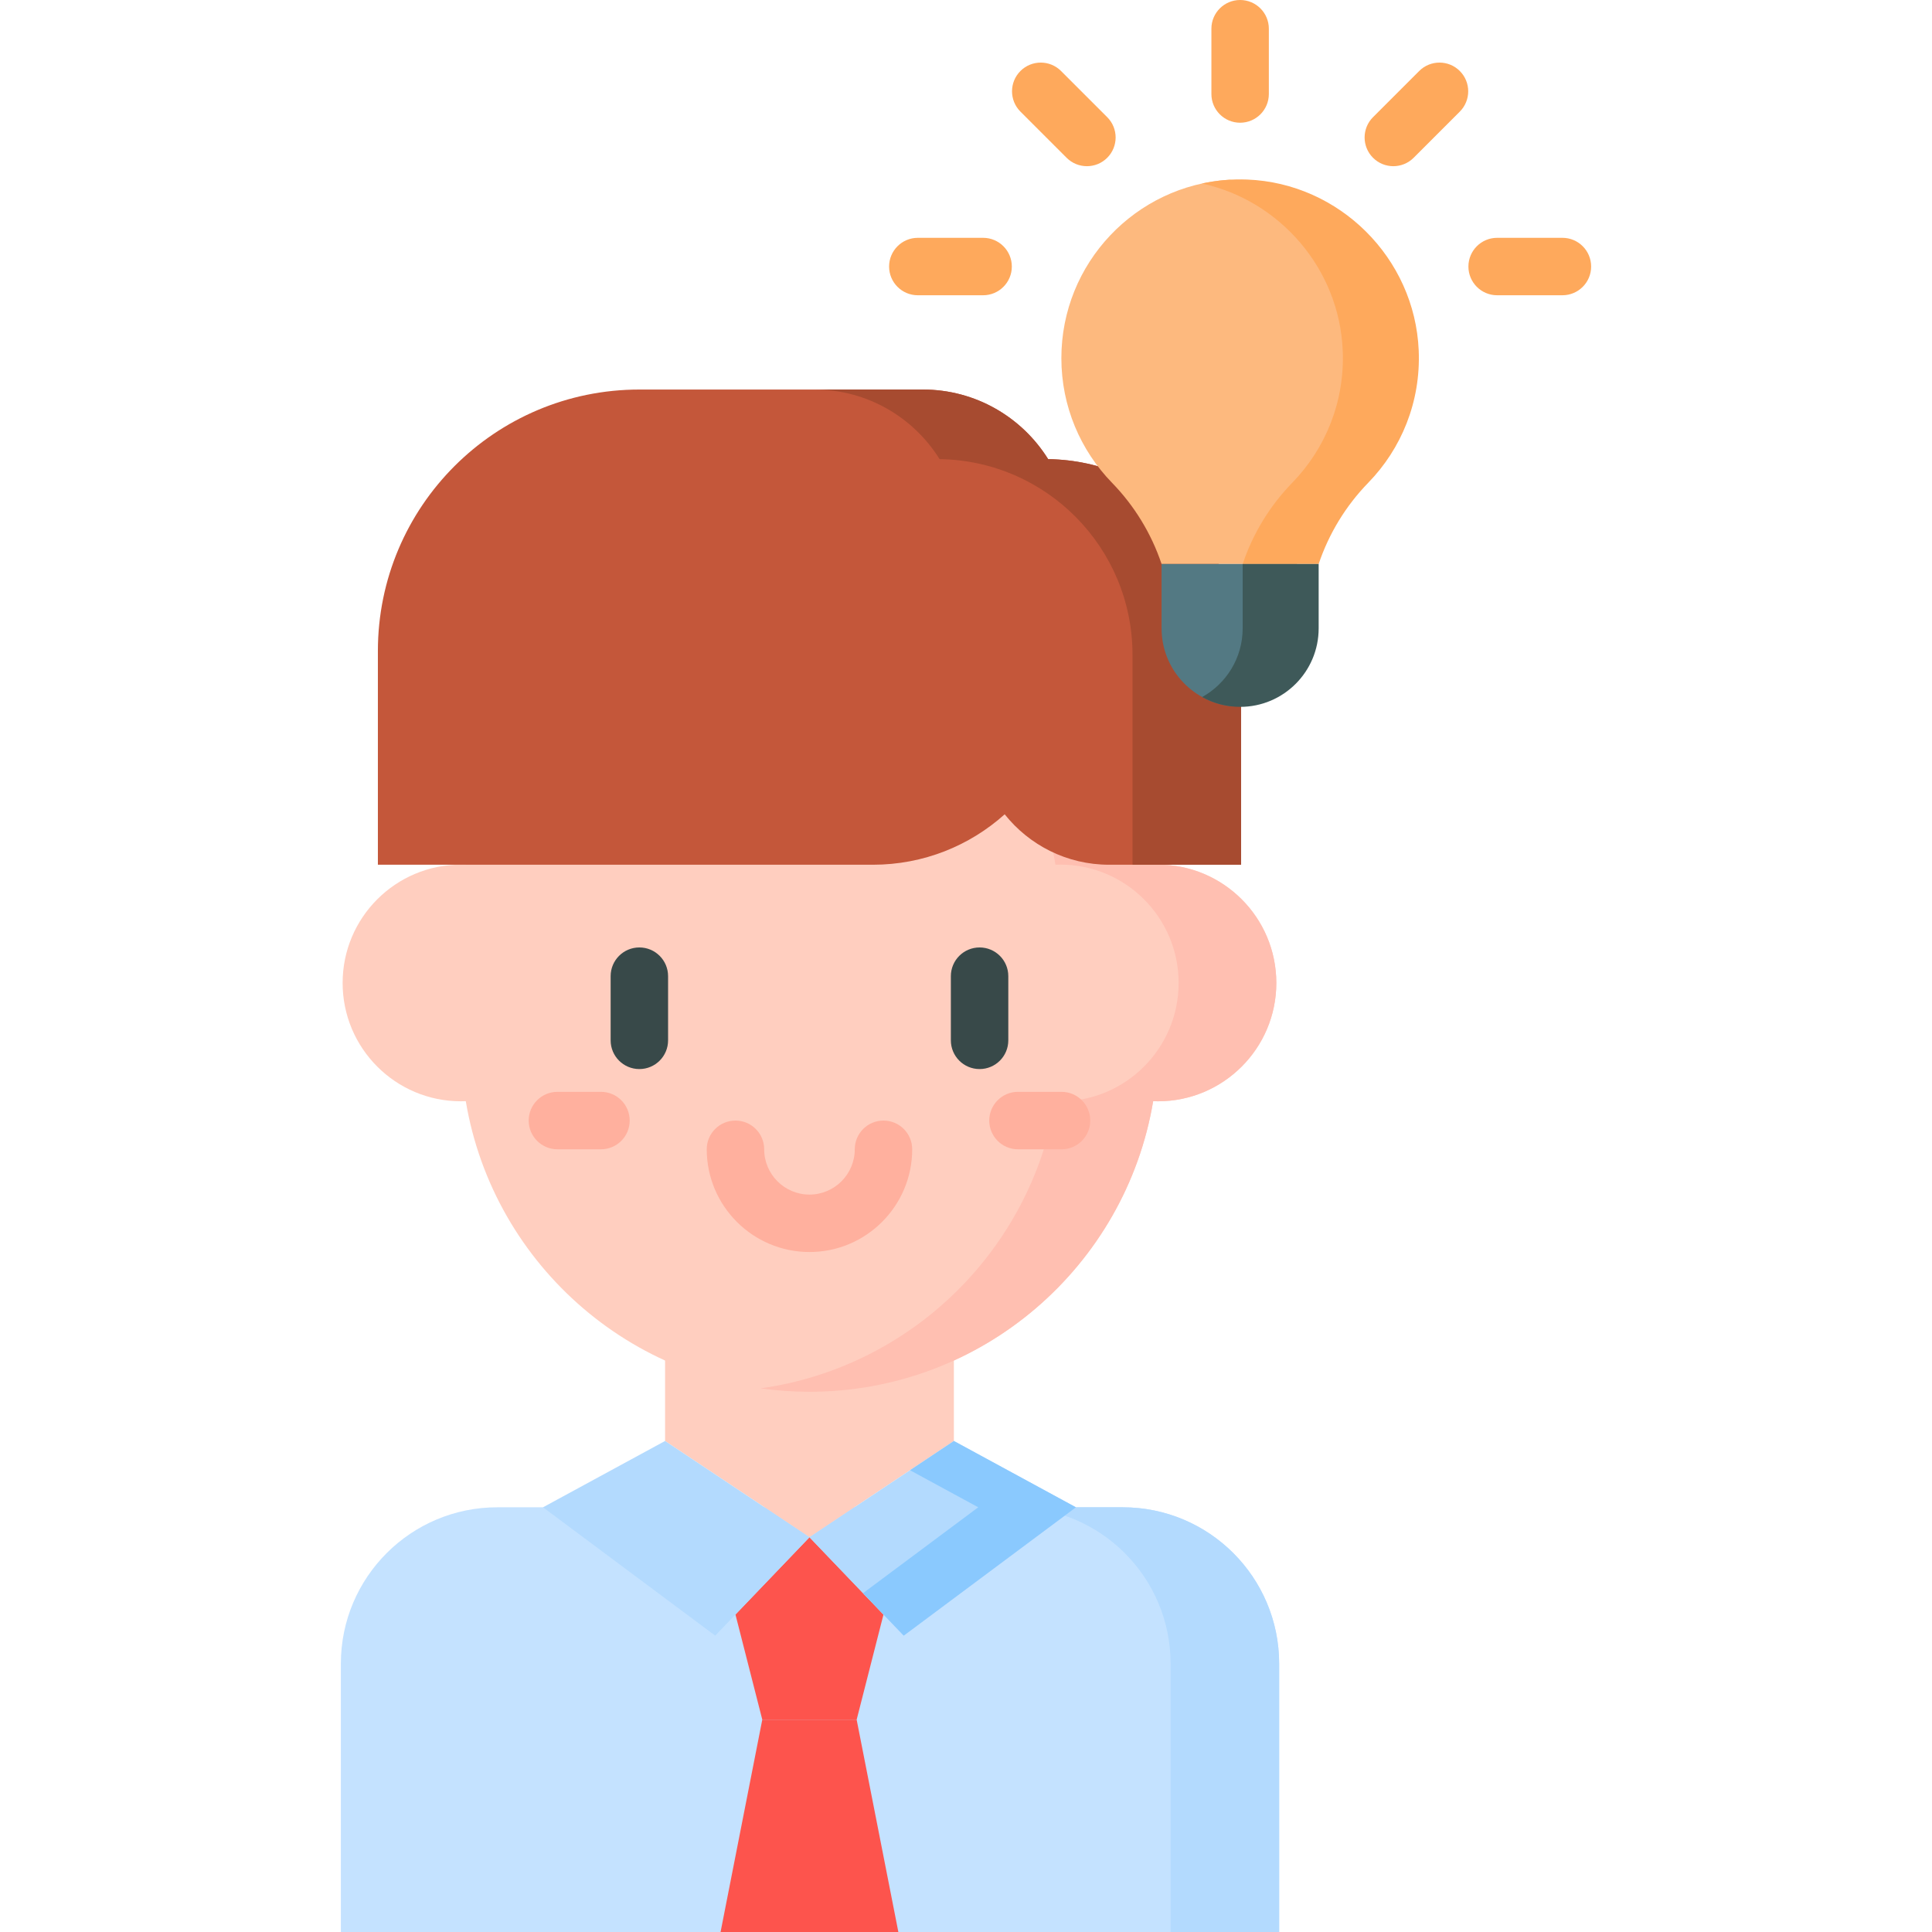 <svg id="Capa_1" enable-background="new 0 0 512 512" height="512" viewBox="0 0 512 512" width="512" xmlns="http://www.w3.org/2000/svg"><g><path d="m144.046 399.448h-12.26c-22.896 0-41.456 18.561-41.456 41.456v71.096h248.66v-71.096c0-22.896-18.561-41.456-41.456-41.456z" fill="#c4e2ff"/><path d="m297.535 399.448h-28.768c22.895 0 41.456 18.561 41.456 41.456v71.096h28.768v-71.096c0-22.895-18.561-41.456-41.456-41.456z" fill="#b3dafe"/><path d="m176.252 319.613v62.261l38.267 25.511 38.267-25.511v-62.261z" fill="#ffcebf"/><path d="m306.877 229.132c-.428 0-.852.015-1.276.032-7.309-43.704-45.302-77.014-91.082-77.014-45.78 0-83.773 33.31-91.082 77.014-.424-.017-.848-.032-1.276-.032-17.321 0-31.362 14.041-31.362 31.361s14.041 31.362 31.362 31.362c.428 0 .852-.015 1.276-.032 7.309 43.704 45.302 77.014 91.082 77.014 45.78 0 83.773-33.31 91.082-77.014.424.017.848.032 1.276.032 17.321 0 31.362-14.041 31.362-31.362s-14.042-31.361-31.362-31.361z" fill="#ffcebf"/><g><g><path d="m169.438 283.314c-4.204 0-7.611-3.408-7.611-7.612v-17.007c0-4.204 3.407-7.611 7.611-7.611s7.611 3.408 7.611 7.611v17.007c0 4.204-3.407 7.612-7.611 7.612z" fill="#384949"/></g><g><path d="m259.599 283.314c-4.204 0-7.611-3.408-7.611-7.612v-17.007c0-4.204 3.407-7.611 7.611-7.611s7.612 3.408 7.612 7.611v17.007c0 4.204-3.407 7.612-7.612 7.612z" fill="#384949"/></g></g><g><path d="m214.518 331.798c-15.013 0-27.226-12.214-27.226-27.226 0-4.204 3.407-7.611 7.611-7.611s7.611 3.408 7.611 7.611c0 6.618 5.385 12.003 12.003 12.003s12.003-5.385 12.003-12.003c0-4.204 3.407-7.611 7.611-7.611s7.611 3.408 7.611 7.611c.002 15.012-12.211 27.226-27.224 27.226z" fill="#ffb09e"/></g><path d="m214.519 407.385-19.615 20.479 7.109 27.86h25.011l7.109-27.86z" fill="#fd544d"/><path d="m202.013 455.724-11.054 56.276h47.117l-11.055-56.275h-25.008z" fill="#fd544d"/><path d="m306.877 229.132c-.428 0-.852.015-1.276.032-7.309-43.704-45.302-77.014-91.082-77.014-4.394 0-8.715.313-12.945.906 39.843 5.59 71.529 36.599 78.137 76.108.424-.017.848-.032 1.276-.032 17.321 0 31.362 14.041 31.362 31.361 0 17.321-14.041 31.362-31.362 31.362-.428 0-.852-.015-1.276-.032-6.608 39.509-38.293 70.517-78.137 76.107 4.231.594 8.551.906 12.945.906 45.78 0 83.773-33.31 91.082-77.014.424.017.848.032 1.276.032 17.321 0 31.362-14.041 31.362-31.362-.001-17.319-14.042-31.36-31.362-31.36z" fill="#ffbfb1"/><path d="m277.77 121.676c-6.905-11.072-19.186-18.444-33.196-18.444h-75.125c-38.277 0-69.306 31.029-69.306 69.306v56.626h131.183c13.422 0 25.66-5.057 34.925-13.362 6.478 8.139 16.463 13.362 27.674 13.362h34.971v-55.639c-.001-28.397-22.824-51.45-51.126-51.849z" fill="#c4573a"/><g><path d="m277.77 121.676c-6.905-11.072-19.186-18.444-33.196-18.444h-28.768c14.009 0 26.291 7.372 33.196 18.444 28.302.399 51.125 23.452 51.125 51.848v55.639h28.768v-55.639c0-28.396-22.823-51.449-51.125-51.848z" fill="#a74b30"/></g><g><path d="m281.316 304.572h-11.546c-4.204 0-7.611-3.408-7.611-7.611s3.408-7.612 7.611-7.612h11.546c4.204 0 7.612 3.408 7.612 7.612s-3.408 7.611-7.612 7.611z" fill="#ffb09e"/></g><g><path d="m159.266 304.572h-11.546c-4.204 0-7.611-3.408-7.611-7.611s3.408-7.612 7.611-7.612h11.546c4.204 0 7.611 3.408 7.611 7.612s-3.408 7.611-7.611 7.611z" fill="#ffb09e"/></g><g><path d="m328.645 32.524c-4.204 0-7.611-3.408-7.611-7.611v-17.302c0-4.204 3.407-7.611 7.611-7.611s7.612 3.408 7.612 7.611v17.301c0 4.204-3.408 7.612-7.612 7.612z" fill="#fea95c"/></g><g><path d="m288.043 44.043c-1.947 0-3.896-.743-5.383-2.229l-12.234-12.234c-2.972-2.972-2.972-7.792 0-10.764 2.973-2.972 7.792-2.972 10.765 0l12.234 12.234c2.972 2.972 2.972 7.792 0 10.764-1.486 1.485-3.434 2.229-5.382 2.229z" fill="#fea95c"/></g><g><path d="m369.247 44.043c-1.947 0-3.896-.743-5.383-2.229-2.972-2.972-2.972-7.792 0-10.764l12.234-12.234c2.973-2.972 7.792-2.972 10.765 0 2.972 2.972 2.972 7.792 0 10.764l-12.234 12.234c-1.486 1.485-3.435 2.229-5.382 2.229z" fill="#fea95c"/></g><g><path d="m414.058 78.247h-17.301c-4.204 0-7.611-3.408-7.611-7.611s3.407-7.611 7.611-7.611h17.301c4.204 0 7.611 3.408 7.611 7.611s-3.406 7.611-7.611 7.611z" fill="#fea95c"/></g><g><path d="m260.533 78.247h-17.301c-4.204 0-7.611-3.408-7.611-7.611s3.407-7.611 7.611-7.611h17.301c4.204 0 7.611 3.408 7.611 7.611s-3.407 7.611-7.611 7.611z" fill="#fea95c"/></g><path d="m356.852 127.928c8.739-8.984 13.946-21.419 13.366-35.072-1.025-24.145-20.489-43.808-44.521-45.215-24.789 1.522-44.424 22.104-44.424 47.276 0 12.842 5.115 24.485 13.415 33.014 5.938 6.103 10.43 13.461 13.141 21.533v.002h35.875c2.714-8.074 7.209-15.432 13.148-21.538z" fill="#fdb97e"/><path d="m325.768 187.106c10.13-1.404 17.937-10.076 17.937-20.592v-17.047h-35.875v17.047c0 10.516 7.808 19.188 17.938 20.592z" fill="#537983"/><path d="m375.972 92.856c-1.038-24.462-21-44.337-45.467-45.274-4.121-.158-8.128.217-11.964 1.051 20.598 4.493 36.373 22.552 37.293 44.223.579 13.653-4.627 26.088-13.366 35.072-5.94 6.106-10.435 13.464-13.147 21.539h20.138c2.713-8.075 7.208-15.433 13.147-21.539 8.739-8.984 13.946-21.419 13.366-35.072z" fill="#fea95c"/><path d="m329.321 149.467v17.047c0 7.841-4.34 14.663-10.745 18.212 2.985 1.654 6.415 2.602 10.069 2.602 11.495 0 20.814-9.319 20.814-20.814v-17.047z" fill="#3e5959"/><path d="m176.251 381.874-32.347 17.574 45.637 34.016 24.978-26.079z" fill="#b3dafe"/><path d="m252.786 381.874 32.347 17.574-45.637 34.016-24.977-26.079z" fill="#b3dafe"/><path d="m252.786 381.874-11.626 7.75 18.082 9.824-30.53 22.756 10.784 11.26 45.637-34.016z" fill="#8ac9fe"/></g></svg>